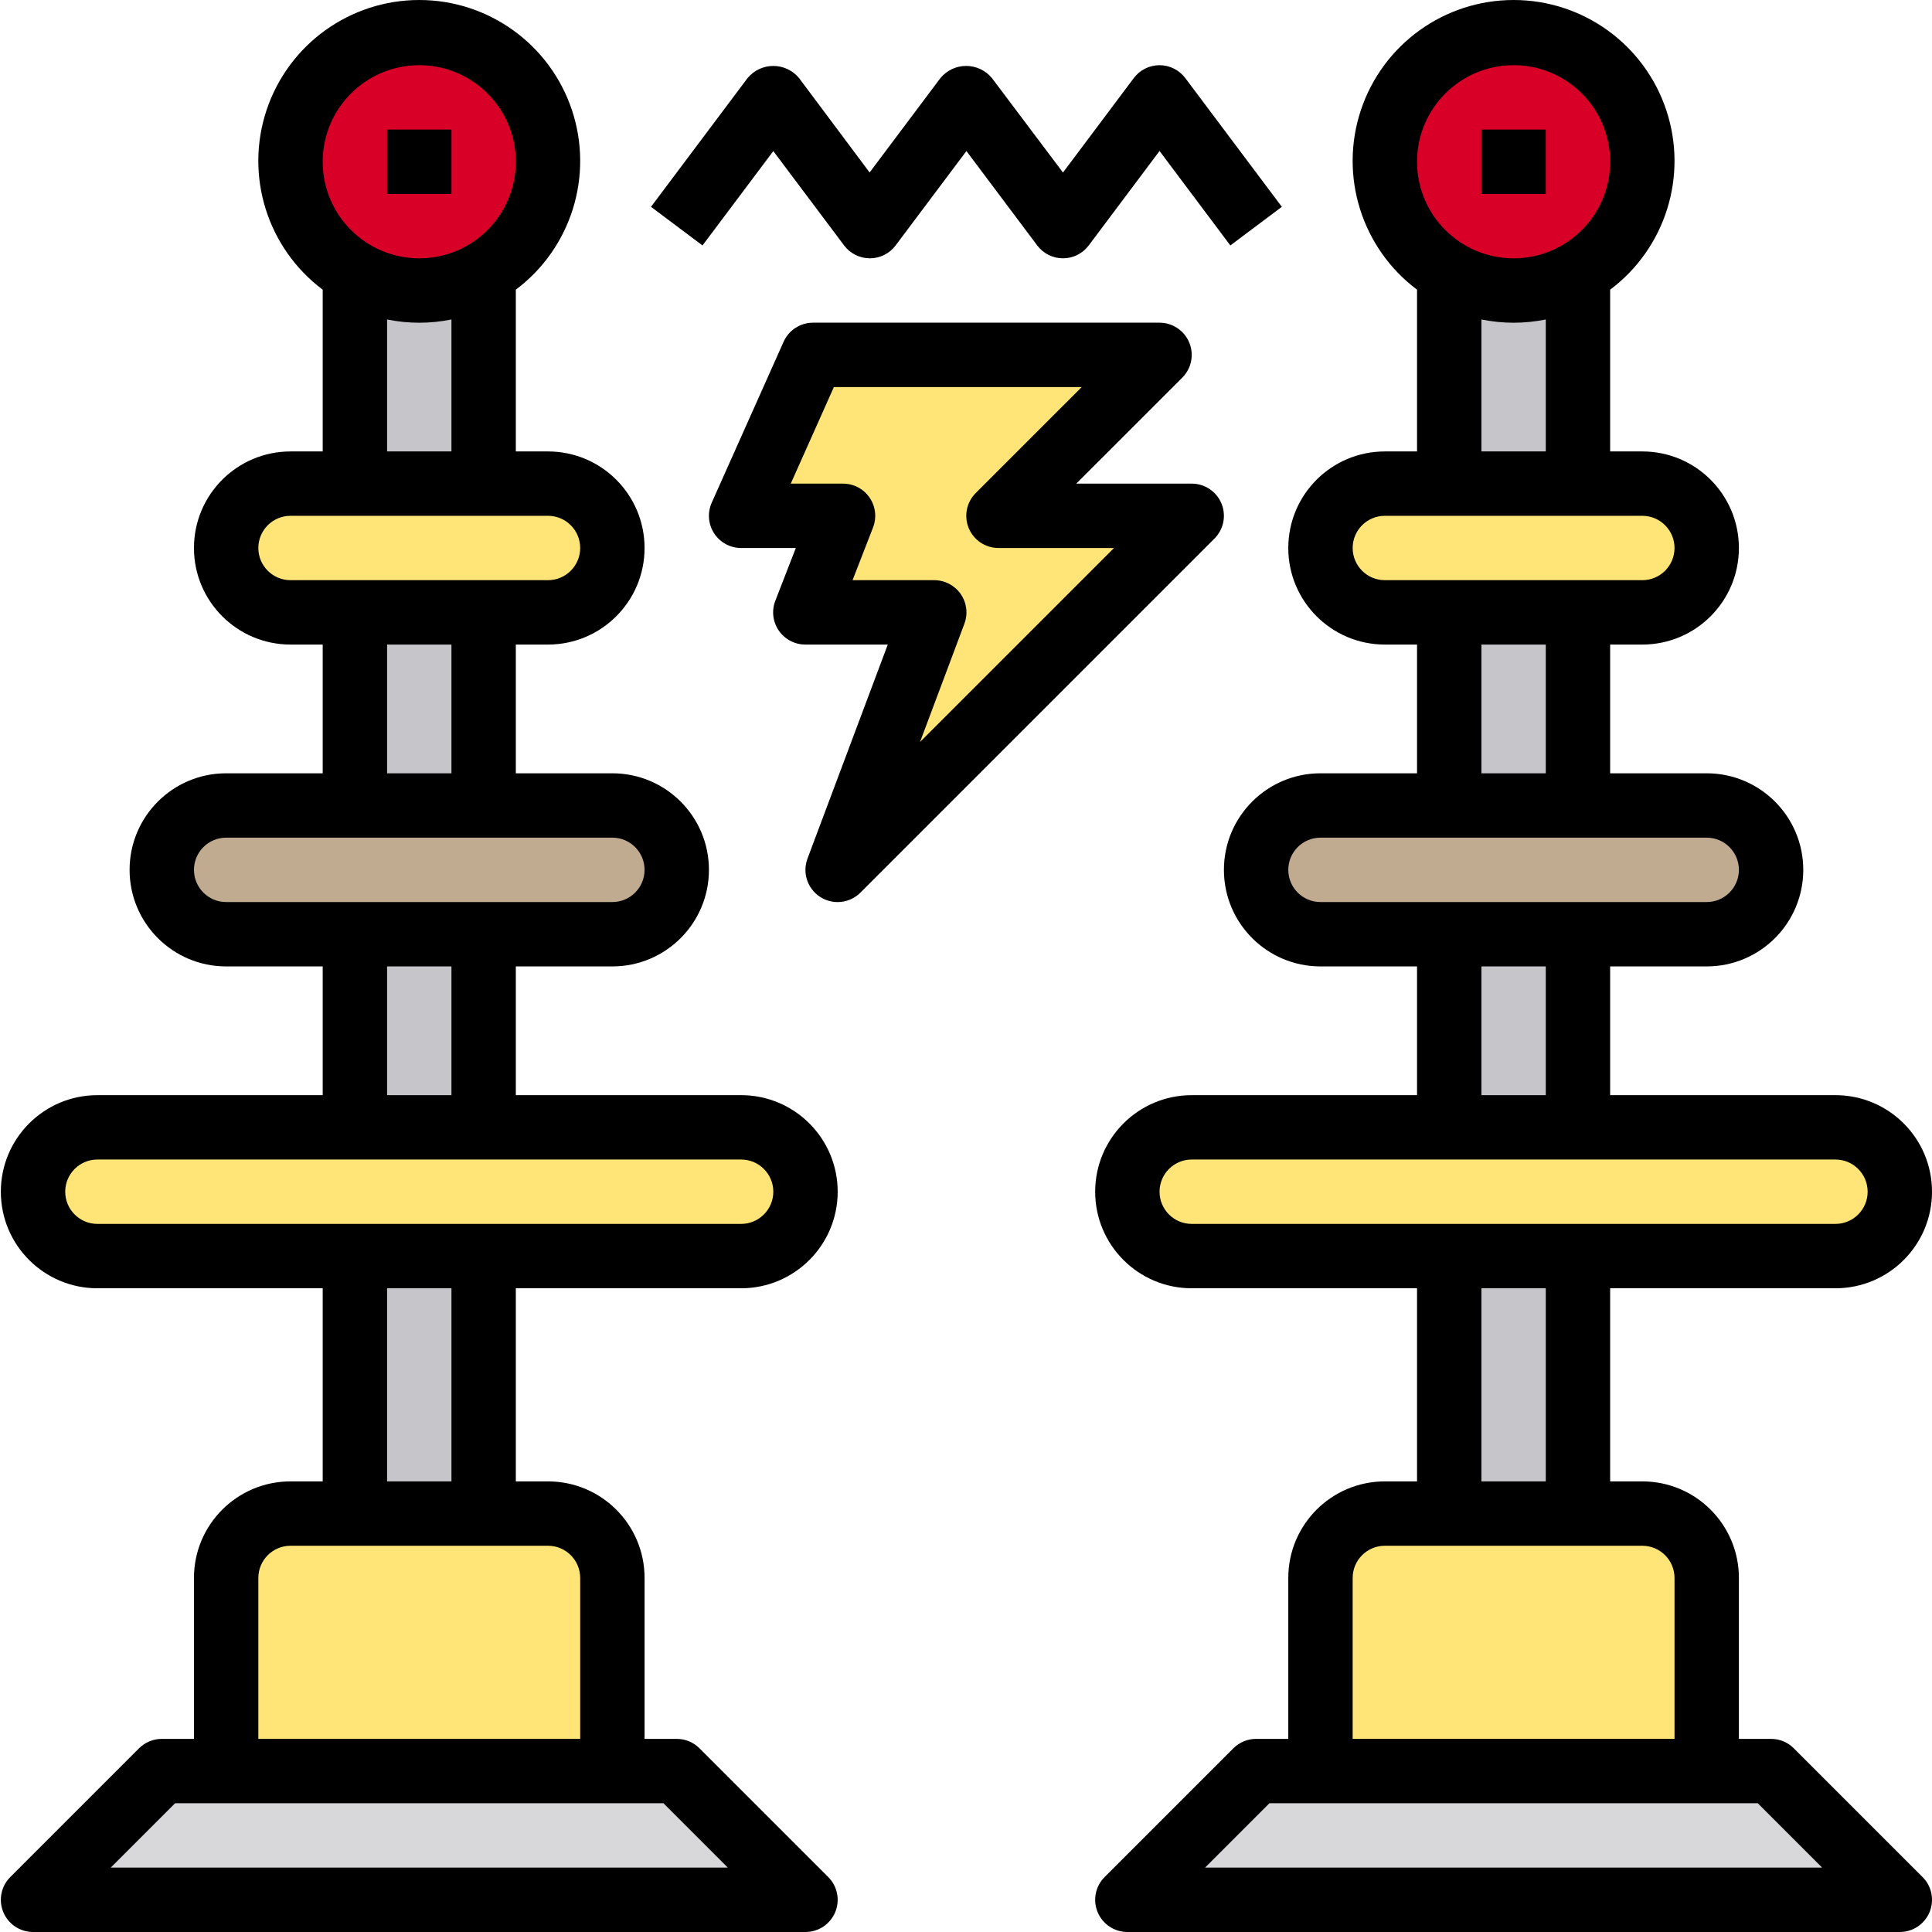 <svg height="480pt" viewBox="0 0 480 480.208" width="480pt" xmlns="http://www.w3.org/2000/svg"><path d="m472.105 472.207h-192l32-32h128zm0 0" fill="#d8d7da"/><path d="m456.105 280.207c8.824.027 15.973 7.176 16 16-.066 8.809-7.191 15.938-16 16h-160c-8.828-.023-15.977-7.172-16-16 .062-8.809 7.188-15.934 16-16zm0 0" fill="#ffe477"/><path d="m424.105 200.207c8.824.027 15.973 7.176 16 16-.066 8.809-7.191 15.938-16 16h-96c-8.828-.023-15.977-7.172-16-16 .062-8.809 7.188-15.934 16-16zm0 0" fill="#c0ab91"/><path d="m424.105 392.207v48h-96v-48c.023-8.824 7.172-15.973 16-16h64c8.824.027 15.973 7.176 16 16zm0 0" fill="#ffe477"/><path d="m408.105 120.207c8.824.027 15.973 7.176 16 16-.066 8.809-7.191 15.938-16 16h-64c-8.828-.023-15.977-7.172-16-16 .062-8.809 7.188-15.934 16-16zm0 0" fill="#ffe477"/><path d="m408.023 39.008c-1.113-17.059-15.438-30.234-32.531-29.91-17.094.32-30.918 14.02-31.387 31.109-.016.402.012.805.078 1.199 1.113 17.062 15.441 30.234 32.535 29.914 17.09-.32 30.914-14.023 31.387-31.113.012-.402-.016-.801-.082-1.199zm0 0" fill="#d80027"/><g fill="#c6c5ca"><path d="m360.105 312.207h32v64h-32zm0 0"/><path d="m360.105 232.207h32v48h-32zm0 0"/><path d="m360.105 152.207h32v48h-32zm0 0"/><path d="m392.105 67.887v52.32h-32v-52.32c9.887 5.762 22.109 5.762 32 0zm0 0"/></g><path d="m296.105 128.207-88 88 24-64h-32l9.359-24h-25.359l17.84-40h86.16l-40 40zm0 0" fill="#ffe477"/><path d="m200.105 472.207h-192l32-32h128zm0 0" fill="#d8d7da"/><path d="m184.105 280.207c8.824.027 15.973 7.176 16 16-.066 8.809-7.191 15.938-16 16h-160c-8.828-.023-15.977-7.172-16-16 .062-8.809 7.188-15.934 16-16zm0 0" fill="#ffe477"/><path d="m152.105 200.207c8.824.027 15.973 7.176 16 16-.066 8.809-7.191 15.938-16 16h-96c-8.828-.023-15.977-7.172-16-16 .062-8.809 7.188-15.934 16-16zm0 0" fill="#c0ab91"/><path d="m152.105 392.207v48h-96v-48c.023-8.824 7.172-15.973 16-16h64c8.824.027 15.973 7.176 16 16zm0 0" fill="#ffe477"/><path d="m136.105 120.207c8.824.027 15.973 7.176 16 16-.066 8.809-7.191 15.938-16 16h-64c-8.828-.023-15.977-7.172-16-16 .062-8.809 7.188-15.934 16-16zm0 0" fill="#ffe477"/><path d="m136.023 39.008c-1.113-17.059-15.438-30.234-32.531-29.91-17.094.32-30.918 14.02-31.387 31.109-.016.402.012.805.078 1.199 1.113 17.062 15.441 30.234 32.535 29.914 17.09-.32 30.914-14.023 31.387-31.113.012-.402-.016-.801-.082-1.199zm0 0" fill="#d80027"/><path d="m88.105 312.207h32v64h-32zm0 0" fill="#c6c5ca"/><path d="m88.105 232.207h32v48h-32zm0 0" fill="#c6c5ca"/><path d="m88.105 152.207h32v48h-32zm0 0" fill="#c6c5ca"/><path d="m120.105 67.887v52.32h-32v-52.32c9.887 5.762 22.109 5.762 32 0zm0 0" fill="#c6c5ca"/><path d="m184.105 320.207c13.254 0 24-10.746 24-24 0-13.254-10.746-24-24-24h-56v-32h24c13.254 0 24-10.746 24-24 0-13.254-10.746-24-24-24h-24v-32h8c13.254 0 24-10.746 24-24 0-13.254-10.746-24-24-24h-8v-40.207c13.773-10.332 19.391-28.316 13.945-44.648-5.445-16.336-20.73-27.352-37.945-27.352-17.219 0-32.504 11.016-37.949 27.352-5.445 16.332.176 34.316 13.949 44.648v40.207h-8c-13.258 0-24 10.746-24 24 0 13.254 10.742 24 24 24h8v32h-24c-13.258 0-24 10.746-24 24 0 13.254 10.742 24 24 24h24v32h-56c-13.258 0-24 10.746-24 24 0 13.254 10.742 24 24 24h56v48h-8c-13.258 0-24 10.746-24 24v40h-8c-2.121 0-4.156.844-5.656 2.344l-32 32c-2.289 2.289-2.973 5.73-1.734 8.719 1.238 2.988 4.152 4.938 7.391 4.938h192c3.234 0 6.148-1.949 7.387-4.938 1.238-2.988.555-6.43-1.73-8.719l-32-32c-1.5-1.5-3.535-2.344-5.656-2.344h-8v-40c0-13.254-10.746-24-24-24h-8v-48zm-80-304c13.254 0 24 10.746 24 24 0 13.254-10.746 24-24 24-13.258 0-24-10.746-24-24 0-13.254 10.742-24 24-24zm-8 63.199c5.277 1.078 10.719 1.078 16 0v32.801h-16zm-32 56.801c0-4.418 3.582-8 8-8h64c4.418 0 8 3.582 8 8s-3.582 8-8 8h-64c-4.418 0-8-3.582-8-8zm32 24h16v32h-16zm-48 56c0-4.418 3.582-8 8-8h96c4.418 0 8 3.582 8 8s-3.582 8-8 8h-96c-4.418 0-8-3.582-8-8zm48 24h16v32h-16zm-80 56c0-4.418 3.582-8 8-8h160c4.418 0 8 3.582 8 8s-3.582 8-8 8h-160c-4.418 0-8-3.582-8-8zm164.688 168h-153.379l16-16h121.379zm-36.688-72v40h-80v-40c0-4.418 3.582-8 8-8h64c4.418 0 8 3.582 8 8zm-32-24h-16v-48h16zm0 0"/><path d="m96.105 32.207h16v16h-16zm0 0"/><path d="m303.496 125.145c-1.238-2.988-4.156-4.938-7.391-4.938h-28.691l26.348-26.344c2.285-2.289 2.969-5.727 1.73-8.715-1.238-2.992-4.152-4.941-7.387-4.941h-86.137c-3.156 0-6.016 1.855-7.305 4.738l-17.863 40c-1.105 2.473-.883 5.34.59 7.613 1.477 2.277 4.004 3.648 6.715 3.648h13.598l-5.094 13.105c-.961 2.469-.637 5.25.863 7.43 1.504 2.18 3.984 3.48 6.633 3.465h20.453l-19.949 53.184c-1.332 3.531-.02 7.512 3.152 9.555 3.168 2.039 7.336 1.59 10-1.082l88-88c2.289-2.289 2.973-5.73 1.734-8.719zm-74.93 59.289 11.035-29.41c.922-2.457.582-5.215-.914-7.371-1.496-2.16-3.957-3.445-6.582-3.445h-20.305l5.094-13.102c.957-2.461.637-5.238-.855-7.414-1.488-2.18-3.961-3.484-6.598-3.484h-13l10.719-24h61.602l-26.348 26.344c-2.289 2.293-2.973 5.742-1.727 8.734 1.246 2.992 4.176 4.934 7.418 4.922h28.688zm0 0"/><path d="m445.762 434.551c-1.5-1.5-3.535-2.344-5.656-2.344h-8v-40c0-13.254-10.746-24-24-24h-8v-48h56c13.254 0 24-10.746 24-24 0-13.254-10.746-24-24-24h-56v-32h24c13.254 0 24-10.746 24-24 0-13.254-10.746-24-24-24h-24v-32h8c13.254 0 24-10.746 24-24 0-13.254-10.746-24-24-24h-8v-40.207c13.773-10.332 19.391-28.316 13.945-44.648-5.445-16.336-20.73-27.352-37.945-27.352-17.219 0-32.504 11.016-37.949 27.352-5.445 16.332.176 34.316 13.949 44.648v40.207h-8c-13.258 0-24 10.746-24 24 0 13.254 10.742 24 24 24h8v32h-24c-13.258 0-24 10.746-24 24 0 13.254 10.742 24 24 24h24v32h-56c-13.258 0-24 10.746-24 24 0 13.254 10.742 24 24 24h56v48h-8c-13.258 0-24 10.746-24 24v40h-8c-2.121 0-4.156.844-5.656 2.344l-32 32c-2.289 2.289-2.973 5.73-1.734 8.719 1.238 2.988 4.152 4.938 7.391 4.938h192c3.234 0 6.148-1.949 7.387-4.938 1.238-2.988.555-6.43-1.73-8.719zm-69.656-418.344c13.254 0 24 10.746 24 24 0 13.254-10.746 24-24 24-13.258 0-24-10.746-24-24 0-13.254 10.742-24 24-24zm-8 63.199c5.277 1.078 10.719 1.078 16 0v32.801h-16zm-32 56.801c0-4.418 3.582-8 8-8h64c4.418 0 8 3.582 8 8s-3.582 8-8 8h-64c-4.418 0-8-3.582-8-8zm32 24h16v32h-16zm-48 56c0-4.418 3.582-8 8-8h96c4.418 0 8 3.582 8 8s-3.582 8-8 8h-96c-4.418 0-8-3.582-8-8zm48 24h16v32h-16zm-80 56c0-4.418 3.582-8 8-8h160c4.418 0 8 3.582 8 8s-3.582 8-8 8h-160c-4.418 0-8-3.582-8-8zm80 24h16v48h-16zm-32 72c0-4.418 3.582-8 8-8h64c4.418 0 8 3.582 8 8v40h-80zm-36.691 72 16-16h121.379l16 16zm0 0"/><path d="m368.105 32.207h16v16h-16zm0 0"/><path d="m192.105 37.551 17.598 23.457c1.512 2.016 3.883 3.199 6.402 3.199 2.516 0 4.887-1.184 6.398-3.199l17.602-23.465 17.598 23.465c1.512 2.016 3.883 3.199 6.402 3.199 2.516 0 4.887-1.184 6.398-3.199l17.602-23.48 17.598 23.48 12.801-9.602-24-32c-1.512-2.012-3.883-3.199-6.398-3.199-2.52 0-4.891 1.188-6.402 3.199l-17.598 23.48-17.664-23.48c-1.574-1.91-3.922-3.02-6.402-3.02-2.477 0-4.824 1.109-6.398 3.02l-17.602 23.465-17.535-23.465c-1.574-1.91-3.922-3.016-6.398-3.016-2.477 0-4.824 1.105-6.402 3.016l-24 32 12.801 9.602zm0 0"/></svg>
